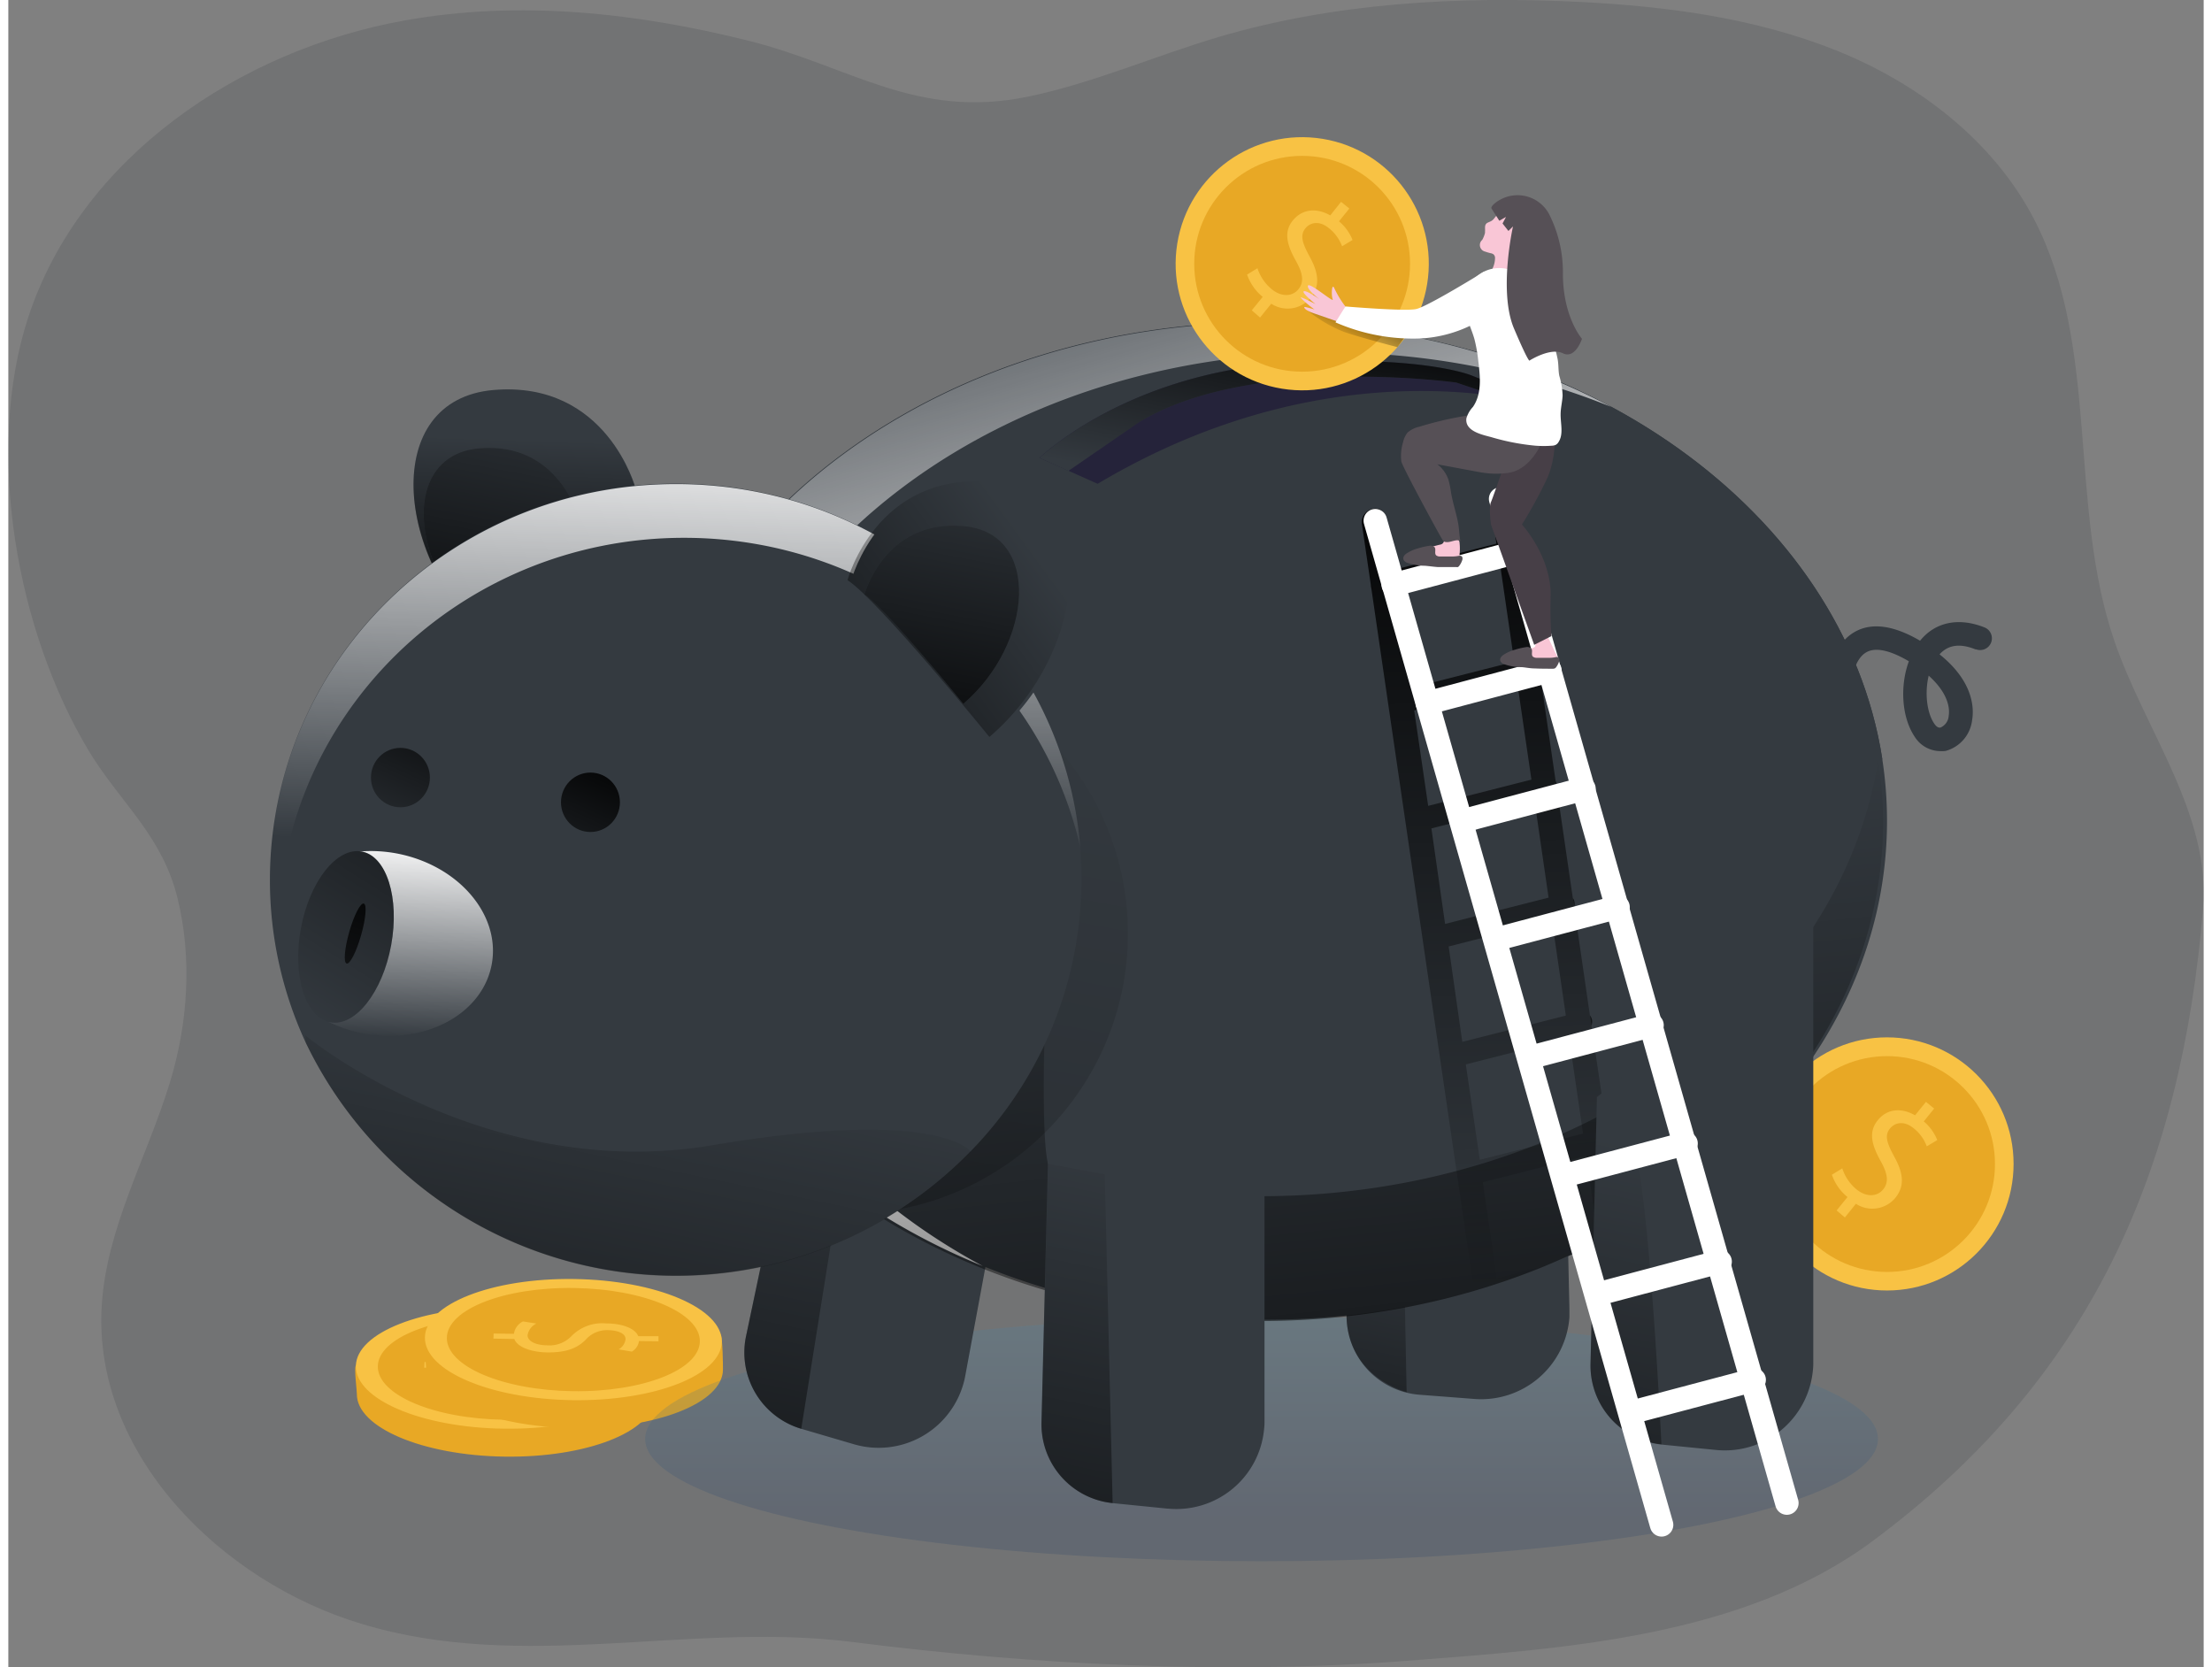<svg id="Layer_1" data-name="Layer 1" xmlns="http://www.w3.org/2000/svg" xmlns:xlink="http://www.w3.org/1999/xlink" viewBox="0 0 373.96 283.99" width="406" height="306" class="illustration styles_illustrationTablet__1DWOa"><rect x="0" y="0" width="373.96" height="283.99" fill="#808080" stroke="none"/><defs><linearGradient id="linear-gradient" x1="-531.62" y1="2625.21" x2="-531.81" y2="2642.45" gradientTransform="matrix(-1, 0, 0, 1, -413.32, -2463.71)" gradientUnits="userSpaceOnUse"><stop offset="0" stop-color="#68e1fd"></stop><stop offset="1" stop-color="#68e1fd"></stop></linearGradient><linearGradient id="linear-gradient-2" x1="-576.73" y1="2649.42" x2="-486.98" y2="2649.42" xlink:href="#linear-gradient"></linearGradient><linearGradient id="linear-gradient-3" x1="-760.51" y1="2763.8" x2="-760.55" y2="2694" gradientTransform="matrix(-1, 0, 0, 1, -547.04, -2505.33)" gradientUnits="userSpaceOnUse"><stop offset="0" stop-color="#183866"></stop><stop offset="1" stop-color="#68e1fd"></stop></linearGradient><linearGradient id="linear-gradient-4" x1="-551.85" y1="2818.5" x2="-579.21" y2="2687.03" gradientTransform="matrix(-1, 0, 0, 1, -413.32, -2463.71)" gradientUnits="userSpaceOnUse"><stop offset="0"></stop><stop offset="1" stop-opacity="0"></stop></linearGradient><linearGradient id="linear-gradient-5" x1="-765.3" y1="2624.15" x2="-782.87" y2="2539.73" gradientTransform="matrix(-1, 0, 0, 1, -522.71, -2293.71)" xlink:href="#linear-gradient-4"></linearGradient><linearGradient id="linear-gradient-6" x1="191.97" y1="282.35" x2="246.59" y2="88.08" gradientTransform="matrix(1, 0, 0, -1, 0, 352)" gradientUnits="userSpaceOnUse"><stop offset="0" stop-color="#fff" stop-opacity="0"></stop><stop offset="0.54" stop-color="#fff"></stop></linearGradient><linearGradient id="linear-gradient-7" x1="158.32" y1="104.44" x2="176.24" y2="198.28" gradientTransform="matrix(1, 0, 0, -1, -24.33, 310.38)" xlink:href="#linear-gradient-4"></linearGradient><linearGradient id="linear-gradient-8" x1="-633.96" y1="2447.82" x2="-635.24" y2="2410.17" gradientTransform="matrix(-1, 0, 0, 1, -522.71, -2293.71)" xlink:href="#linear-gradient-4"></linearGradient><linearGradient id="linear-gradient-9" x1="101.68" y1="188.92" x2="113.5" y2="250.87" gradientTransform="matrix(1, 0, 0, -1, 0, 352)" xlink:href="#linear-gradient-4"></linearGradient><linearGradient id="linear-gradient-10" x1="-776.43" y1="2629.77" x2="-760.22" y2="2473.82" gradientTransform="matrix(-1, 0, 0, 1, -522.71, -2293.71)" gradientUnits="userSpaceOnUse"><stop offset="0"></stop><stop offset="0.07" stop-opacity="0.84"></stop><stop offset="1" stop-opacity="0"></stop></linearGradient><linearGradient id="linear-gradient-11" x1="273.7" y1="212.74" x2="274.61" y2="172" gradientTransform="matrix(1, 0, 0.14, -1, -46.39, 350)" xlink:href="#linear-gradient-10"></linearGradient><linearGradient id="linear-gradient-12" x1="304.07" y1="201.16" x2="304.98" y2="160.41" gradientTransform="matrix(1, 0, 0.14, -1, -46.39, 350)" xlink:href="#linear-gradient-10"></linearGradient><linearGradient id="linear-gradient-13" x1="315.3" y1="172.75" x2="316.88" y2="101.92" gradientTransform="matrix(1, 0, 0.14, -1, -46.39, 350)" xlink:href="#linear-gradient-10"></linearGradient><linearGradient id="linear-gradient-14" x1="320.9" y1="159.5" x2="322.72" y2="77.57" gradientTransform="matrix(1, 0, 0.14, -1, -46.39, 350)" xlink:href="#linear-gradient-10"></linearGradient><linearGradient id="linear-gradient-15" x1="326.56" y1="146.49" x2="328.58" y2="55.75" gradientTransform="matrix(1, 0, 0.14, -1, -46.39, 350)" xlink:href="#linear-gradient-10"></linearGradient><linearGradient id="linear-gradient-16" x1="298.96" y1="136.89" x2="301.17" y2="37.66" gradientTransform="matrix(1, 0, 0, -1, 0, 352)" xlink:href="#linear-gradient-10"></linearGradient><linearGradient id="linear-gradient-17" x1="299.63" y1="225.25" x2="302.69" y2="87.72" gradientTransform="matrix(1, 0, 0.14, -1, -46.39, 350)" xlink:href="#linear-gradient-10"></linearGradient><linearGradient id="linear-gradient-18" x1="301.74" y1="124.57" x2="304.09" y2="18.88" gradientTransform="matrix(1, 0, 0, -1, 0, 352)" xlink:href="#linear-gradient-10"></linearGradient><linearGradient id="linear-gradient-19" x1="137.98" y1="165.5" x2="142.91" y2="305.03" xlink:href="#linear-gradient-6"></linearGradient><linearGradient id="linear-gradient-20" x1="-650.48" y1="2632.69" x2="-634.42" y2="2667.6" gradientTransform="matrix(-1, 0, 0, 1, -547.04, -2505.33)" xlink:href="#linear-gradient-4"></linearGradient><linearGradient id="linear-gradient-21" x1="-622.16" y1="2619.67" x2="-606.1" y2="2654.58" gradientTransform="matrix(-1, 0, 0, 1, -547.04, -2505.33)" xlink:href="#linear-gradient-4"></linearGradient><linearGradient id="linear-gradient-22" x1="-505.82" y1="2682.29" x2="-507.91" y2="2631.09" gradientTransform="matrix(-1, 0, 0, 1, -413.32, -2463.71)" gradientUnits="userSpaceOnUse"><stop offset="0" stop-color="#fff" stop-opacity="0"></stop><stop offset="0.67" stop-color="#fff"></stop></linearGradient><linearGradient id="linear-gradient-23" x1="-522.98" y1="2616.14" x2="-481.08" y2="2682.47" gradientTransform="matrix(-0.18, -0.98, -0.98, 0.18, 2611.28, -765.46)" xlink:href="#linear-gradient-4"></linearGradient><linearGradient id="linear-gradient-24" x1="-500.57" y1="2646.63" x2="-486.61" y2="2711.11" xlink:href="#linear-gradient-4"></linearGradient><linearGradient id="linear-gradient-25" x1="-519.63" y1="2813.14" x2="-546.99" y2="2681.67" xlink:href="#linear-gradient-4"></linearGradient><linearGradient id="linear-gradient-26" x1="139.84" y1="172.52" x2="199.53" y2="216.07" gradientTransform="matrix(1, 0, 0, -1, 0, 352)" xlink:href="#linear-gradient-4"></linearGradient><linearGradient id="linear-gradient-27" x1="176.86" y1="174.57" x2="188.69" y2="236.51" gradientTransform="matrix(1, 0, 0, -1, 0, 352)" xlink:href="#linear-gradient-4"></linearGradient><linearGradient id="linear-gradient-28" x1="-661.73" y1="2555.06" x2="-655.08" y2="2590.91" xlink:href="#linear-gradient-4"></linearGradient><linearGradient id="linear-gradient-29" x1="-691.01" y1="2832.55" x2="-718.38" y2="2701.08" xlink:href="#linear-gradient-4"></linearGradient><linearGradient id="linear-gradient-30" x1="-599.68" y1="2831.36" x2="-627.04" y2="2699.89" xlink:href="#linear-gradient-4"></linearGradient><linearGradient id="linear-gradient-31" x1="258.84" y1="264.16" x2="251.99" y2="251.58" gradientTransform="matrix(1, 0, 0, -1, 0, 352)" xlink:href="#linear-gradient-4"></linearGradient></defs><title>5</title><path d="M38.89,170.88c5.18,8,11.74,13.54,14.24,23.64,2.56,10.28,1.8,21.49-1.3,31.57-3.9,12.71-10.8,24.73-11.59,38C38.74,289.2,60.43,311,84.52,318.23c27.75,8.39,55.83-.45,83.63,3.09,30.51,3.88,63.59,5.57,94.26,3.21,26.63-2.06,57.3-3.95,79.45-20.38,37.22-27.62,52.58-63,56.32-107.72,1.35-16.11-9.83-30.26-15.08-45.56-8-23.23-2.37-50.2-13.75-72-6.94-13.29-19.61-23-33.51-28.6s-29-7.58-44-8.33c-20.63-1-41.59.16-61.4,6C219.56,51.17,209.07,55.8,198,58.09,179,62,167.76,52.92,150.56,48.6c-19.09-4.8-39.08-7-58.6-3.51-28.23,5-55.37,23.41-64.26,50.65-7.45,22.81-1.91,53.52,10.42,73.92C38.38,170.07,38.63,170.48,38.89,170.88Z" transform="translate(-24.33 -41.62)" fill="#343a40" opacity="0.18" style="isolation: isolate;"></path><circle cx="320.02" cy="198.26" r="21.56" fill="#f8c244"></circle><circle cx="320.03" cy="198.28" r="18.38" fill="#e8a825"></circle><path d="M335.76,247.81l1.86-2.29a8.35,8.35,0,0,1-2.66-3.8l1.77-1.08a7.73,7.73,0,0,0,2.45,3.6c1.63,1.31,3.46,1.26,4.5,0s.75-2.73-.37-4.77c-1.57-2.79-2.16-5-.56-7s4-2.22,6.38-.87l1.85-2.29,1.4,1.14-1.77,2.19a8,8,0,0,1,2.3,3.18l-1.79,1.07a6.92,6.92,0,0,0-2.23-3.08c-1.74-1.42-3.24-.9-4,0-1,1.18-.6,2.45.71,4.86,1.56,2.84,1.79,5,.16,7a5.1,5.1,0,0,1-6.71,1L337.17,249Z" transform="translate(-24.33 -41.62)" fill="#f8c244"></path><path d="M108.85,289.74c-14-.2-25.23-5-25.15-10.69,0-.63-.47-4.21-.2-4.78,2.21-4.79,13.22-5.35,25.64-5.18,12.22.18,22.48,0,24.77,4.72.34.68.39,5.28.38,6C134.22,285.48,122.82,289.94,108.85,289.74Z" transform="translate(-24.33 -41.62)" fill="#e8a825"></path><ellipse cx="108.82" cy="274.66" rx="10.32" ry="25.29" transform="translate(-191.7 337.92) rotate(-89.18)" fill="#f8c244"></ellipse><ellipse cx="108.82" cy="274.66" rx="8.79" ry="21.55" transform="translate(-191.7 337.92) rotate(-89.18)" fill="#e8a825"></ellipse><path d="M95.23,273.62l3.44.06a2.83,2.83,0,0,1,1.54-2.11l2.29.36a2.69,2.69,0,0,0-1.5,2c0,1,1.39,1.69,3.33,1.71a5.19,5.19,0,0,0,4.1-1.52,7.27,7.27,0,0,1,5.94-2.21c2.84,0,5,.89,5.49,2.18l3.44.05V275l-3.32-.06a2.45,2.45,0,0,1-1.22,1.81l-2.25-.38a2.36,2.36,0,0,0,1.19-1.75c0-1.06-1.55-1.5-2.93-1.52a4.86,4.86,0,0,0-3.92,1.67c-1.45,1.42-3.24,2.11-6.32,2.11-2.71,0-5.28-.84-5.79-2.29H95.18Z" transform="translate(-24.33 -41.62)" fill="#f8c244"></path><path d="M120.62,284.88c-14-.2-25.23-5-25.15-10.68,0-.64-.47-4.22-.2-4.79,2.2-4.79,13.22-5.34,25.64-5.18,12.22.18,22.48,0,24.77,4.73.34.67.39,5.27.38,6C146,280.62,134.59,285.08,120.62,284.88Z" transform="translate(-24.33 -41.62)" fill="#e8a825"></path><ellipse cx="120.59" cy="269.8" rx="10.32" ry="25.29" transform="translate(-175.25 344.9) rotate(-89.18)" fill="#f8c244"></ellipse><ellipse cx="120.59" cy="269.8" rx="8.79" ry="21.55" transform="translate(-175.25 344.9) rotate(-89.18)" fill="#e8a825"></ellipse><path d="M107,268.77l3.45.05a2.83,2.83,0,0,1,1.54-2.11l2.29.36a2.69,2.69,0,0,0-1.5,2c0,1,1.38,1.69,3.32,1.71a5.2,5.2,0,0,0,4.11-1.52,7.3,7.3,0,0,1,5.94-2.21c2.84,0,5,.89,5.48,2.18h3.45v.87l-3.32-.05a2.48,2.48,0,0,1-1.22,1.8l-2.25-.38a2.32,2.32,0,0,0,1.18-1.75c0-1.06-1.55-1.5-2.92-1.52a4.82,4.82,0,0,0-3.92,1.68c-1.45,1.41-3.25,2.11-6.33,2.11-2.71,0-5.27-.85-5.78-2.29l-3.56-.06Z" transform="translate(-24.33 -41.62)" fill="#f8c244"></path><path d="M118.56,170.28c25.08,0,45.43,6,45.43,13.33a4.4,4.4,0,0,1-.57,2.1c-3.45,6.36-22.22,11.22-44.87,11.22s-41.45-4.86-44.88-11.22a4.4,4.4,0,0,1-.57-2.1C73.1,176.24,93.47,170.28,118.56,170.28Z" transform="translate(-24.33 -41.62)" fill="url(#linear-gradient)"></path><path d="M118.54,174.49c22.65,0,41.44,4.86,44.87,11.22-3.45,6.36-22.22,11.22-44.87,11.22s-41.45-4.86-44.88-11.22C77.1,179.35,95.88,174.49,118.54,174.49Z" transform="translate(-24.33 -41.62)" fill="url(#linear-gradient-2)"></path><ellipse cx="213.48" cy="245.11" rx="105" ry="20.83" opacity="0.19" fill="url(#linear-gradient-3)" style="isolation: isolate;"></ellipse><path d="M150,269.2l9.35-44.4,35,13.36-7,37.74a13.09,13.09,0,0,1-.36,1.53h0a15,15,0,0,1-18.59,10.21l-9-2.64A13.55,13.55,0,0,1,150,269.2Z" transform="translate(-24.33 -41.62)" fill="#343a40"></path><path d="M150,269.2l9.06-43,9.18,3.53L159.4,285A13.54,13.54,0,0,1,150,269.2Z" transform="translate(-24.33 -41.62)" fill="url(#linear-gradient-4)"></path><path d="M252.29,265.65l.08-45.39,37,5.82.88,38.38V266h0a15.07,15.07,0,0,1-16.12,13.92l-9.38-.72A13.47,13.47,0,0,1,252.29,265.65Z" transform="translate(-24.33 -41.62)" fill="#343a40"></path><path d="M251.85,241.9s.28,14.15.42,23.75c.15,10.63,10.25,13.1,10.25,13.1l-.57-28.7Z" transform="translate(-24.33 -41.62)" fill="url(#linear-gradient-5)"></path><path d="M238.31,96.53c54.09,0,98.7,32.42,105.23,74.31-6.53,41.9-51.18,74.32-105.23,74.32s-98.67-32.42-105.2-74.32C139.64,129,184.22,96.53,238.31,96.53Z" transform="translate(-24.33 -41.62)" fill="#343a40"></path><path d="M324.48,209.75c1-1.07,1.9-2.16,2.81-3.29C326.39,207.58,325.45,208.67,324.48,209.75Zm0,0c1-1.07,1.9-2.16,2.81-3.29C326.39,207.58,325.45,208.67,324.48,209.75Z" transform="translate(-24.33 -41.62)" fill="#343a40"></path><path d="M344.35,181.47c0,28.8-17.9,54.25-45.27,69.61-1.27.72-2.55,1.41-3.86,2.07q-4,2-8.23,3.8a121.08,121.08,0,0,1-13,4.52,129.27,129.27,0,0,1-35.73,4.95c-58.54,0-106-38-106-85a67.58,67.58,0,0,1,.81-10.63c.16,1,.34,2,.55,3q-.3-1.5-.54-3c6.53-41.89,51.11-74.31,105.2-74.31S337,129,343.53,170.84A68.81,68.81,0,0,1,344.35,181.47Z" transform="translate(-24.33 -41.62)" fill="#343a40"></path><path d="M144,176c.08.51.17,1,.25,1.53-.1-.51-.18-1-.26-1.53a67.58,67.58,0,0,0-.81,10.63c0,29.46,18.72,55.41,47.15,70.65-34.44-14-58-42.7-58-75.77a67.58,67.58,0,0,1,.81-10.63c.16,1,.34,2,.55,3q-.3-1.5-.54-3c6.53-41.89,51.11-74.31,105.2-74.31a124.74,124.74,0,0,1,59,14.35,127.13,127.13,0,0,0-48.12-9.23C195.1,101.65,150.52,134.07,144,176Z" transform="translate(-24.33 -41.62)" fill="url(#linear-gradient-6)"></path><circle cx="142.95" cy="159.02" r="47.76" opacity="0.19" fill="url(#linear-gradient-7)" style="isolation: isolate;"></circle><path d="M107,151.48c-17.08-14.6-19.28-41.8,0-43.43s24.17,16.71,24.17,16.71C125.86,128.21,107,151.5,107,151.48Z" transform="translate(-24.33 -41.62)" fill="#343a40"></path><path d="M107,151.64c-17.08-14.6-19.28-41.8,0-43.43s24.17,16.71,24.17,16.71C125.86,128.37,107,151.66,107,151.64Z" transform="translate(-24.33 -41.62)" fill="url(#linear-gradient-8)"></path><path d="M104.58,148.28c-11.9-10.2-13.41-29.15,0-30.29s16.84,11.65,16.84,11.65C117.72,132,104.58,148.26,104.58,148.28Z" transform="translate(-24.33 -41.62)" fill="#343a40"></path><path d="M104.58,148.28c-11.9-10.2-13.41-29.15,0-30.29s16.84,11.65,16.84,11.65C117.72,132,104.58,148.26,104.58,148.28Z" transform="translate(-24.33 -41.62)" fill="url(#linear-gradient-9)"></path><path d="M132.41,171.07c4.1,26.37,23.29,49,50.43,62.12l8.83-10.13,9.22-4.79c-.13.39-.55,17.55.55,21.61a115.34,115.34,0,0,0,36.18,5.5c54.1,0,98.7-32.45,105.23-74.32a68.81,68.81,0,0,1,.82,10.63c0,46.91-47.5,84.95-106,84.95s-106-38-106-84.95A67.39,67.39,0,0,1,132.41,171.07Z" transform="translate(-24.33 -41.62)" fill="url(#linear-gradient-10)"></path><path d="M256.63,142.11a1.25,1.25,0,0,1-.12-.46,1.48,1.48,0,0,1,0-.42Z" transform="translate(-24.33 -41.62)" fill="url(#linear-gradient-11)"></path><path d="M285.17,155.63l-.14-.88a1.39,1.39,0,0,1,.13.44A2.16,2.16,0,0,1,285.17,155.63Z" transform="translate(-24.33 -41.62)" fill="url(#linear-gradient-12)"></path><path d="M291.07,196.13l-.23-1.53a1.61,1.61,0,0,1,.29.76A2,2,0,0,1,291.07,196.13Z" transform="translate(-24.33 -41.62)" fill="url(#linear-gradient-13)"></path><path d="M294,216.34l-.25-1.76a1.79,1.79,0,0,1,.36.85A2,2,0,0,1,294,216.34Z" transform="translate(-24.33 -41.62)" fill="url(#linear-gradient-14)"></path><path d="M297,236.54l-.28-2a1.59,1.59,0,0,1,.42.94A1.84,1.84,0,0,1,297,236.54Z" transform="translate(-24.33 -41.62)" fill="url(#linear-gradient-15)"></path><path d="M300.09,255.61a1.92,1.92,0,0,1-.19,1.13l-.31-2.15A1.71,1.71,0,0,1,300.09,255.61Z" transform="translate(-24.33 -41.62)" fill="url(#linear-gradient-16)"></path><path d="M297,236.54l-.29-1.95L294,216.34l-.26-1.76-2.68-18.45-.23-1.53-2.73-18.72a1.26,1.26,0,0,0,0-.61,1.51,1.51,0,0,0-.2-.62l-2.77-19-.13-.87-2.86-19.59v-.11L280.83,126a1.73,1.73,0,0,0-2-1.43,1.37,1.37,0,0,0-.29.07,2.33,2.33,0,0,0-1.73,2.46l1,7.13-17.58,4.48-1.32-9a1.74,1.74,0,0,0-2-1.44l-.3.08a2.32,2.32,0,0,0-1.72,2.46l1.53,10.44h0l.13.88h0l2.86,19.61L274,261.47A118.65,118.65,0,0,0,287,257l-9.12,2.33L275.5,243l17.59-4.48,2.13,14.61c1.31-.66,2.59-1.35,3.86-2.07Zm-36.12-94,17.6-4.48,2.37,16.27-17.6,4.48Zm2.93,20.11,17.59-4.49,2.38,16.26-17.59,4.47Zm2.93,20.08,17.6-4.47,2.36,16.26L269.07,199Zm2.94,20.11,17.59-4.49,2.37,16.26L272,219.09Zm5.3,36.34-2.38-16.25,17.6-4.48,2.37,16.26Z" transform="translate(-24.33 -41.62)" fill="url(#linear-gradient-17)"></path><path d="M303.08,275.69a2,2,0,0,1-.24,1.21l-.33-2.29A1.69,1.69,0,0,1,303.08,275.69Z" transform="translate(-24.33 -41.62)" fill="url(#linear-gradient-18)"></path><path d="M138,124c38.18,0,69.13,30.17,69.13,67.42a66.33,66.33,0,0,1-18.89,46.32A70,70,0,0,1,75,219.24a65.88,65.88,0,0,1-6.11-27.76C68.91,154.23,99.86,124,138,124Z" transform="translate(-24.33 -41.62)" fill="#343a40"></path><path d="M206.94,186c-6.86-30.2-34.48-52.77-67.5-52.77-38.18,0-69.13,30.19-69.13,67.44,0,1.81.07,3.62.22,5.43a65.71,65.71,0,0,1-1.62-14.59c0-37.25,31-67.43,69.12-67.43C174.31,124.05,204.07,151.29,206.94,186Z" transform="translate(-24.33 -41.62)" fill="url(#linear-gradient-19)"></path><ellipse cx="99.16" cy="136.66" rx="5.02" ry="5.06" fill="#343a40"></ellipse><ellipse cx="66.79" cy="132.45" rx="5.02" ry="5.06" fill="#343a40"></ellipse><ellipse cx="99.16" cy="136.66" rx="5.02" ry="5.06" fill="url(#linear-gradient-20)"></ellipse><ellipse cx="66.79" cy="132.45" rx="5.02" ry="5.06" fill="url(#linear-gradient-21)"></ellipse><path d="M90.51,187c10.49,2,17.73,10.44,16.16,18.9s-11.34,13.71-21.83,11.76a23.15,23.15,0,0,1-6-2l5.35-29A23.92,23.92,0,0,1,90.51,187Z" transform="translate(-24.33 -41.62)" fill="#343a40"></path><path d="M90.51,187c10.49,2,17.73,10.44,16.16,18.9s-11.34,13.71-21.83,11.76a23.15,23.15,0,0,1-6-2l5.35-29A23.92,23.92,0,0,1,90.51,187Z" transform="translate(-24.33 -41.62)" fill="url(#linear-gradient-22)"></path><ellipse cx="81.86" cy="201.21" rx="14.79" ry="7.82" transform="translate(-155.17 203.75) rotate(-79.59)" fill="#343a40"></ellipse><ellipse cx="81.86" cy="201.21" rx="14.79" ry="7.82" transform="translate(-155.17 203.75) rotate(-79.59)" fill="url(#linear-gradient-23)"></ellipse><path d="M84.88,195.53c.55.16.35,2.57-.46,5.4s-1.91,5-2.47,4.81-.34-2.57.46-5.4S84.33,195.37,84.88,195.53Z" transform="translate(-24.33 -41.62)" fill="url(#linear-gradient-24)"></path><path d="M144.23,236.7c38.77-6.54,44.05,1.08,44.05,1.08A70,70,0,0,1,75,219.24L74.93,218S105.47,243.24,144.23,236.7Z" transform="translate(-24.33 -41.62)" fill="url(#linear-gradient-25)"></path><path d="M192.09,167.15c17.09-14.59,19.29-41.79,0-43.42s-24.16,16.71-24.16,16.71C173.24,143.89,192.09,167.18,192.09,167.15Z" transform="translate(-24.33 -41.62)" fill="#343a40"></path><path d="M191.45,167.15c17.08-14.59,19.28-41.79,0-43.42s-24.17,16.71-24.17,16.71C172.59,143.89,191.45,167.18,191.45,167.15Z" transform="translate(-24.33 -41.62)" fill="url(#linear-gradient-26)"></path><path d="M187,161.51c11.9-10.19,13.41-29.14,0-30.28s-16.84,11.64-16.84,11.64C173.87,145.29,187,161.5,187,161.51Z" transform="translate(-24.33 -41.62)" fill="#343a40"></path><path d="M187,161.51c11.9-10.19,13.41-29.14,0-30.28s-16.84,11.64-16.84,11.64C173.87,145.29,187,161.5,187,161.51Z" transform="translate(-24.33 -41.62)" fill="url(#linear-gradient-27)"></path><path d="M243,103.39c22.25-1.26,30.54,2.17,30.54,2.17l14.34,5.71a59,59,0,0,0-9.93-2.15h0c-13.53-1.93-39.29-2.23-68.06,14.91l-4.92-2.2-5-2.21S214.78,105,243,103.39Z" transform="translate(-24.33 -41.62)" fill="#25233a"></path><path d="M243,103.39c22.25-1.26,30.54,2.17,30.54,2.17l14.34,5.71a59,59,0,0,0-9.93-2.15h0L271,106.79s-34.92-4.86-54.09,6.77l-12,8.27L200,119.62S214.78,105,243,103.39Z" transform="translate(-24.33 -41.62)" fill="#343a40"></path><path d="M243,103.39c22.25-1.26,30.54,2.17,30.54,2.17l14.34,5.71a59,59,0,0,0-9.93-2.15h0L271,106.79s-34.92-4.86-54.09,6.77l-12,8.27L200,119.62S214.78,105,243,103.39Z" transform="translate(-24.33 -41.62)" fill="url(#linear-gradient-28)"></path><path d="M200.31,283.85l1.14-45.37,36.86,6.68v38.41a10.41,10.41,0,0,1-.07,1.48h0a15,15,0,0,1-16.32,13.55h-.1l-9.38-.94A13.48,13.48,0,0,1,200.31,283.85Z" transform="translate(-24.33 -41.62)" fill="#343a40"></path><path d="M293.85,273.85l1-41.78h0l.08-3.57,36.86-29.6v74.67a10.76,10.76,0,0,1-.07,1.5h0a15.06,15.06,0,0,1-16.44,13.54l-9.37-.93A13.51,13.51,0,0,1,293.85,273.85Z" transform="translate(-24.33 -41.62)" fill="#343a40"></path><path d="M293.84,273.85l1-41.78h0s3-1.62,5.94,3.57,5.14,52,5.14,52A13.5,13.5,0,0,1,293.84,273.85Z" transform="translate(-24.33 -41.62)" fill="url(#linear-gradient-29)"></path><path d="M200.35,283.87l1.09-44,9.66,1.78,1.34,56A13.48,13.48,0,0,1,200.35,283.87Z" transform="translate(-24.33 -41.62)" fill="url(#linear-gradient-30)"></path><path d="M353.31,169.56a5.17,5.17,0,0,1-4.24-2.44c-2.24-3.32-2.54-8.65-1-12.86-2.32-1.37-5.28-2.62-7.21-1.55-2.22,1.22-2.72,5.26-2.73,6.72a2,2,0,0,1-2,2h0a2,2,0,0,1-2-2c0-.77.13-7.62,4.79-10.21,2.87-1.59,6.59-1.08,11.06,1.54h0c2.59-3.2,6.57-4,10.92-2.29a2,2,0,0,1-1.37,3.76l-.12,0c-2.64-1.06-4.64-.78-6.11.85,5.88,4.7,5.88,9.32,5.54,11.24a6.17,6.17,0,0,1-4.5,5.21A5.05,5.05,0,0,1,353.31,169.56Zm-1.86-12.85c-.71,2.94-.31,6.33.94,8.16.35.53.71.75,1.07.68a2.35,2.35,0,0,0,1.4-2c.14-.87.25-3.55-3.41-6.84Z" transform="translate(-24.33 -41.62)" fill="#343a40"></path><circle cx="244.73" cy="86.54" r="21.56" transform="translate(95.77 272.63) rotate(-80.78)" fill="#f8c244"></circle><circle cx="220.39" cy="44.93" r="18.38" fill="#e8a825"></circle><path d="M245.55,94.41a23,23,0,0,0,6.26,3.73c3.14,1.08,9.14,2.61,9.14,2.61l2.16-2.92Z" transform="translate(-24.33 -41.62)" fill="url(#linear-gradient-31)"></path><path d="M236.14,94.48,238,92.19a8.55,8.55,0,0,1-2.66-3.8l1.77-1.08a7.75,7.75,0,0,0,2.46,3.6c1.62,1.31,3.45,1.26,4.5,0s.75-2.73-.37-4.78c-1.58-2.78-2.16-5-.57-6.95s4-2.22,6.38-.87L251.35,76l1.41,1.14L251,79.32a8,8,0,0,1,2.31,3.18l-1.79,1.07a7.07,7.07,0,0,0-2.23-3.08c-1.75-1.42-3.25-.9-4,0-.95,1.18-.59,2.45.72,4.86,1.56,2.84,1.78,5,.15,7a5.08,5.08,0,0,1-6.7,1l-1.91,2.36Z" transform="translate(-24.33 -41.62)" fill="#f8c244"></path><path d="M252.09,93.82a16.76,16.76,0,0,1-1.84-3c-.49-1.24-.6,1.09-.32,1.79s-4-3-4.22-2.32,2,2.32,2,2.32S245.42,91,245,91.24s2,2.18,2,2.18-2.53-1.34-2.53-1.09a17.25,17.25,0,0,0,2.35,2s-1.44-.42-1.65-.42-.14.5,1.58,1.09l4.4,1.53Z" transform="translate(-24.33 -41.62)" fill="#f9c6d6"></path><line x1="232.85" y1="88.69" x2="281.62" y2="259.74" fill="none" stroke="#fff" stroke-linecap="round" stroke-linejoin="round" stroke-width="4"></line><line x1="254.2" y1="84.98" x2="302.96" y2="256.03" fill="none" stroke="#fff" stroke-linecap="round" stroke-linejoin="round" stroke-width="4"></line><line x1="235.91" y1="99.62" x2="256.8" y2="94.09" fill="none" stroke="#fff" stroke-linecap="round" stroke-linejoin="round" stroke-width="4"></line><line x1="241.71" y1="119.76" x2="262.6" y2="114.22" fill="none" stroke="#fff" stroke-linecap="round" stroke-linejoin="round" stroke-width="4"></line><line x1="247.51" y1="139.89" x2="268.4" y2="134.36" fill="none" stroke="#fff" stroke-linecap="round" stroke-linejoin="round" stroke-width="4"></line><line x1="253.31" y1="160.03" x2="274.2" y2="154.5" fill="none" stroke="#fff" stroke-linecap="round" stroke-linejoin="round" stroke-width="4"></line><line x1="259.11" y1="180.16" x2="279.99" y2="174.63" fill="none" stroke="#fff" stroke-linecap="round" stroke-linejoin="round" stroke-width="4"></line><line x1="264.91" y1="200.3" x2="285.79" y2="194.77" fill="none" stroke="#fff" stroke-linecap="round" stroke-linejoin="round" stroke-width="4"></line><line x1="270.71" y1="220.44" x2="291.59" y2="214.9" fill="none" stroke="#fff" stroke-linecap="round" stroke-linejoin="round" stroke-width="4"></line><line x1="276.51" y1="240.57" x2="297.39" y2="235.04" fill="none" stroke="#fff" stroke-linecap="round" stroke-linejoin="round" stroke-width="4"></line><path d="M271.53,136.11a1.48,1.48,0,0,1-.4,1.18,1.28,1.28,0,0,1-.53.21,5.88,5.88,0,0,1-1.51.1,22.26,22.26,0,0,1-2.82-.4l-1.61-.31a.75.75,0,0,1-.52-.26.56.56,0,0,1,.09-.62,2.22,2.22,0,0,1,1-.67,19.09,19.09,0,0,1,2.95-.94.94.94,0,0,0,.46-.19c.21-.17.25-.47.38-.7a1.2,1.2,0,0,1,1.27-.49c.46.09,1.12.4,1.23.91A9.35,9.35,0,0,1,271.53,136.11Z" transform="translate(-24.33 -41.62)" fill="#f9c6d6"></path><path d="M266.37,134.59a1,1,0,0,1,.92.25c.27.39-.07,1,.24,1.36a1,1,0,0,0,.7.21H270a6.06,6.06,0,0,0,1.41-.11.62.62,0,0,1,.33,0,.39.39,0,0,1,.29.35.85.85,0,0,1-.07.47,3.07,3.07,0,0,1-.48.89.7.7,0,0,1-.22.2.81.81,0,0,1-.31,0h-3.14c-.72-.05-1.45-.16-2.17-.22a9.24,9.24,0,0,1-3.08-.53,1,1,0,0,1-.58-.53.72.72,0,0,1,.13-.66,1.6,1.6,0,0,1,.52-.45,6.61,6.61,0,0,1,1.85-.8A13.6,13.6,0,0,1,266.37,134.59Z" transform="translate(-24.33 -41.62)" fill="#565056"></path><path d="M288.19,153.59v.12c-.06,1.41-1.92,1.44-2.93,1.39a19.15,19.15,0,0,1-2.82-.4l-1.6-.31a.72.72,0,0,1-.53-.26.57.57,0,0,1,.1-.61,2.29,2.29,0,0,1,1-.68c.87-.35,1.75-.59,2.64-.86s.13-1.33,0-1.9a.55.55,0,0,1,0-.36.68.68,0,0,1,.37-.25,4.94,4.94,0,0,1,1.43-.25.49.49,0,0,1,.29.05.46.46,0,0,1,.16.23l1.53,3.26A2.46,2.46,0,0,1,288.19,153.59Z" transform="translate(-24.33 -41.62)" fill="#f9c6d6"></path><path d="M287.51,112.2s1.14,6.42-1.21,11.23a76.55,76.55,0,0,1-4.14,7.54s4.9,5.29,4.9,12a62.9,62.9,0,0,0,.13,7l-2.94,1.49L276.9,131s-.44-2.91,0-3.89S281.12,115,281.12,115Z" transform="translate(-24.33 -41.62)" fill="#473f47"></path><path d="M275.85,81.38a5,5,0,0,1-.45,1.1,1.15,1.15,0,0,0,.51,2,8.7,8.7,0,0,0,.87.26,1.27,1.27,0,0,1,.53.2.81.81,0,0,1,.27.56,4.21,4.21,0,0,1-.33,1.64,2,2,0,0,0,0,1.64c.65,1.07,1.8.26,2.45-.3a4,4,0,0,0,.9-1.24,8.66,8.66,0,0,0,.91-4.82,6.72,6.72,0,0,0-1-3c-.45-.7-1.42-1.85-2.37-1.32-.47.27-.68.85-1.14,1.13s-.79.27-1,.61-.08.86-.13,1.24A1,1,0,0,1,275.85,81.38Z" transform="translate(-24.33 -41.62)" fill="#f9c6d6"></path><path d="M272.29,112.5a60.28,60.28,0,0,0-7.62,1.81,4.46,4.46,0,0,0-2,1,3.88,3.88,0,0,0-.75,1.62,7.85,7.85,0,0,0-.3,3.3c.22,1,6.5,12.55,7,13.33a1,1,0,0,0,.25.29.81.81,0,0,0,.43.11c.71.08,1.78-.59,2.36-.18-.28-2-.16-2.14-.49-3.65s-.8-3-1.07-4.5a16.91,16.91,0,0,0-.44-2.23,5.55,5.55,0,0,0-1.9-2.69l6.57,1.22a21.22,21.22,0,0,0,2.24.33,14.7,14.7,0,0,0,3.38-.11c2.31-.36,4.09-2.3,5.14-4.27a10.19,10.19,0,0,0,1.14-3.44,6.83,6.83,0,0,0,0-1.69,14.27,14.27,0,0,0-.36-1.49c-1.14.82-3,.37-4.33.38a55.15,55.15,0,0,0-5.6.31C274.74,112.13,273.51,112.3,272.29,112.5Z" transform="translate(-24.33 -41.62)" fill="#565056"></path><path d="M279.53,87.41a5.9,5.9,0,0,0-7,4.54,6,6,0,0,0-.1,1.75c.11,2,1.09,3.76,1.63,5.65a25.84,25.84,0,0,1,.67,3.8c.34,2.66.61,5.59-.92,7.79a4.78,4.78,0,0,0-1.11,1.94c-.29,2.18,2.69,2.79,4.2,3.19a39,39,0,0,0,7.57,1.47,19,19,0,0,0,2.82,0,1.94,1.94,0,0,0,.58-.12,1.23,1.23,0,0,0,.52-.49c.88-1.34.35-3.11.36-4.71,0-1.09.29-2.15.34-3.23a13,13,0,0,0-.56-3.34c-.19-.93-.11-1.92-.29-2.87a50.73,50.73,0,0,0-2.09-7.24,25.49,25.49,0,0,0-1.83-4.3,7.57,7.57,0,0,0-3.86-3.56A5.06,5.06,0,0,0,279.53,87.41Z" transform="translate(-24.33 -41.62)" fill="#fff"></path><path d="M278.31,93.82a22.15,22.15,0,0,1-13.19,5.44,32.93,32.93,0,0,1-14.72-2.73l1.69-2.71s10.35.88,12.11.43c2.1-.53,11.46-6.32,11.46-6.32S280.68,87.44,278.31,93.82Z" transform="translate(-24.33 -41.62)" fill="#fff"></path><path d="M282.85,151.85a1,1,0,0,1,.92.25c.27.39-.08,1,.24,1.36a1,1,0,0,0,.7.21h1.79a5.56,5.56,0,0,0,1.41-.11.62.62,0,0,1,.33,0,.39.39,0,0,1,.29.35.85.85,0,0,1-.07.47,3.12,3.12,0,0,1-.48.9.67.67,0,0,1-.22.19.81.81,0,0,1-.31.06c-1.05,0-2.1,0-3.14-.05-.73,0-1.45-.16-2.17-.22a8.76,8.76,0,0,1-3.08-.53,1,1,0,0,1-.58-.53.7.7,0,0,1,.13-.65,1.76,1.76,0,0,1,.52-.46,6.61,6.61,0,0,1,1.85-.8A13.36,13.36,0,0,1,282.85,151.85Z" transform="translate(-24.33 -41.62)" fill="#565056"></path><path d="M277.54,76.25c-.38.32-.63.63-.58.86l1.35,2.11,1.14-.65-.59,1.12,1,1.27.78-.77s-2.5,11.11.17,17.39,2.67,5.44,2.67,5.44,3.54-2.26,5.66-1.22,3.25-2.47,3.25-2.47-3.21-3.63-3.25-11A21.91,21.91,0,0,0,286.74,78a6.1,6.1,0,0,0-8.31-2.35A5.34,5.34,0,0,0,277.54,76.25Z" transform="translate(-24.33 -41.62)" fill="#565056"></path></svg>